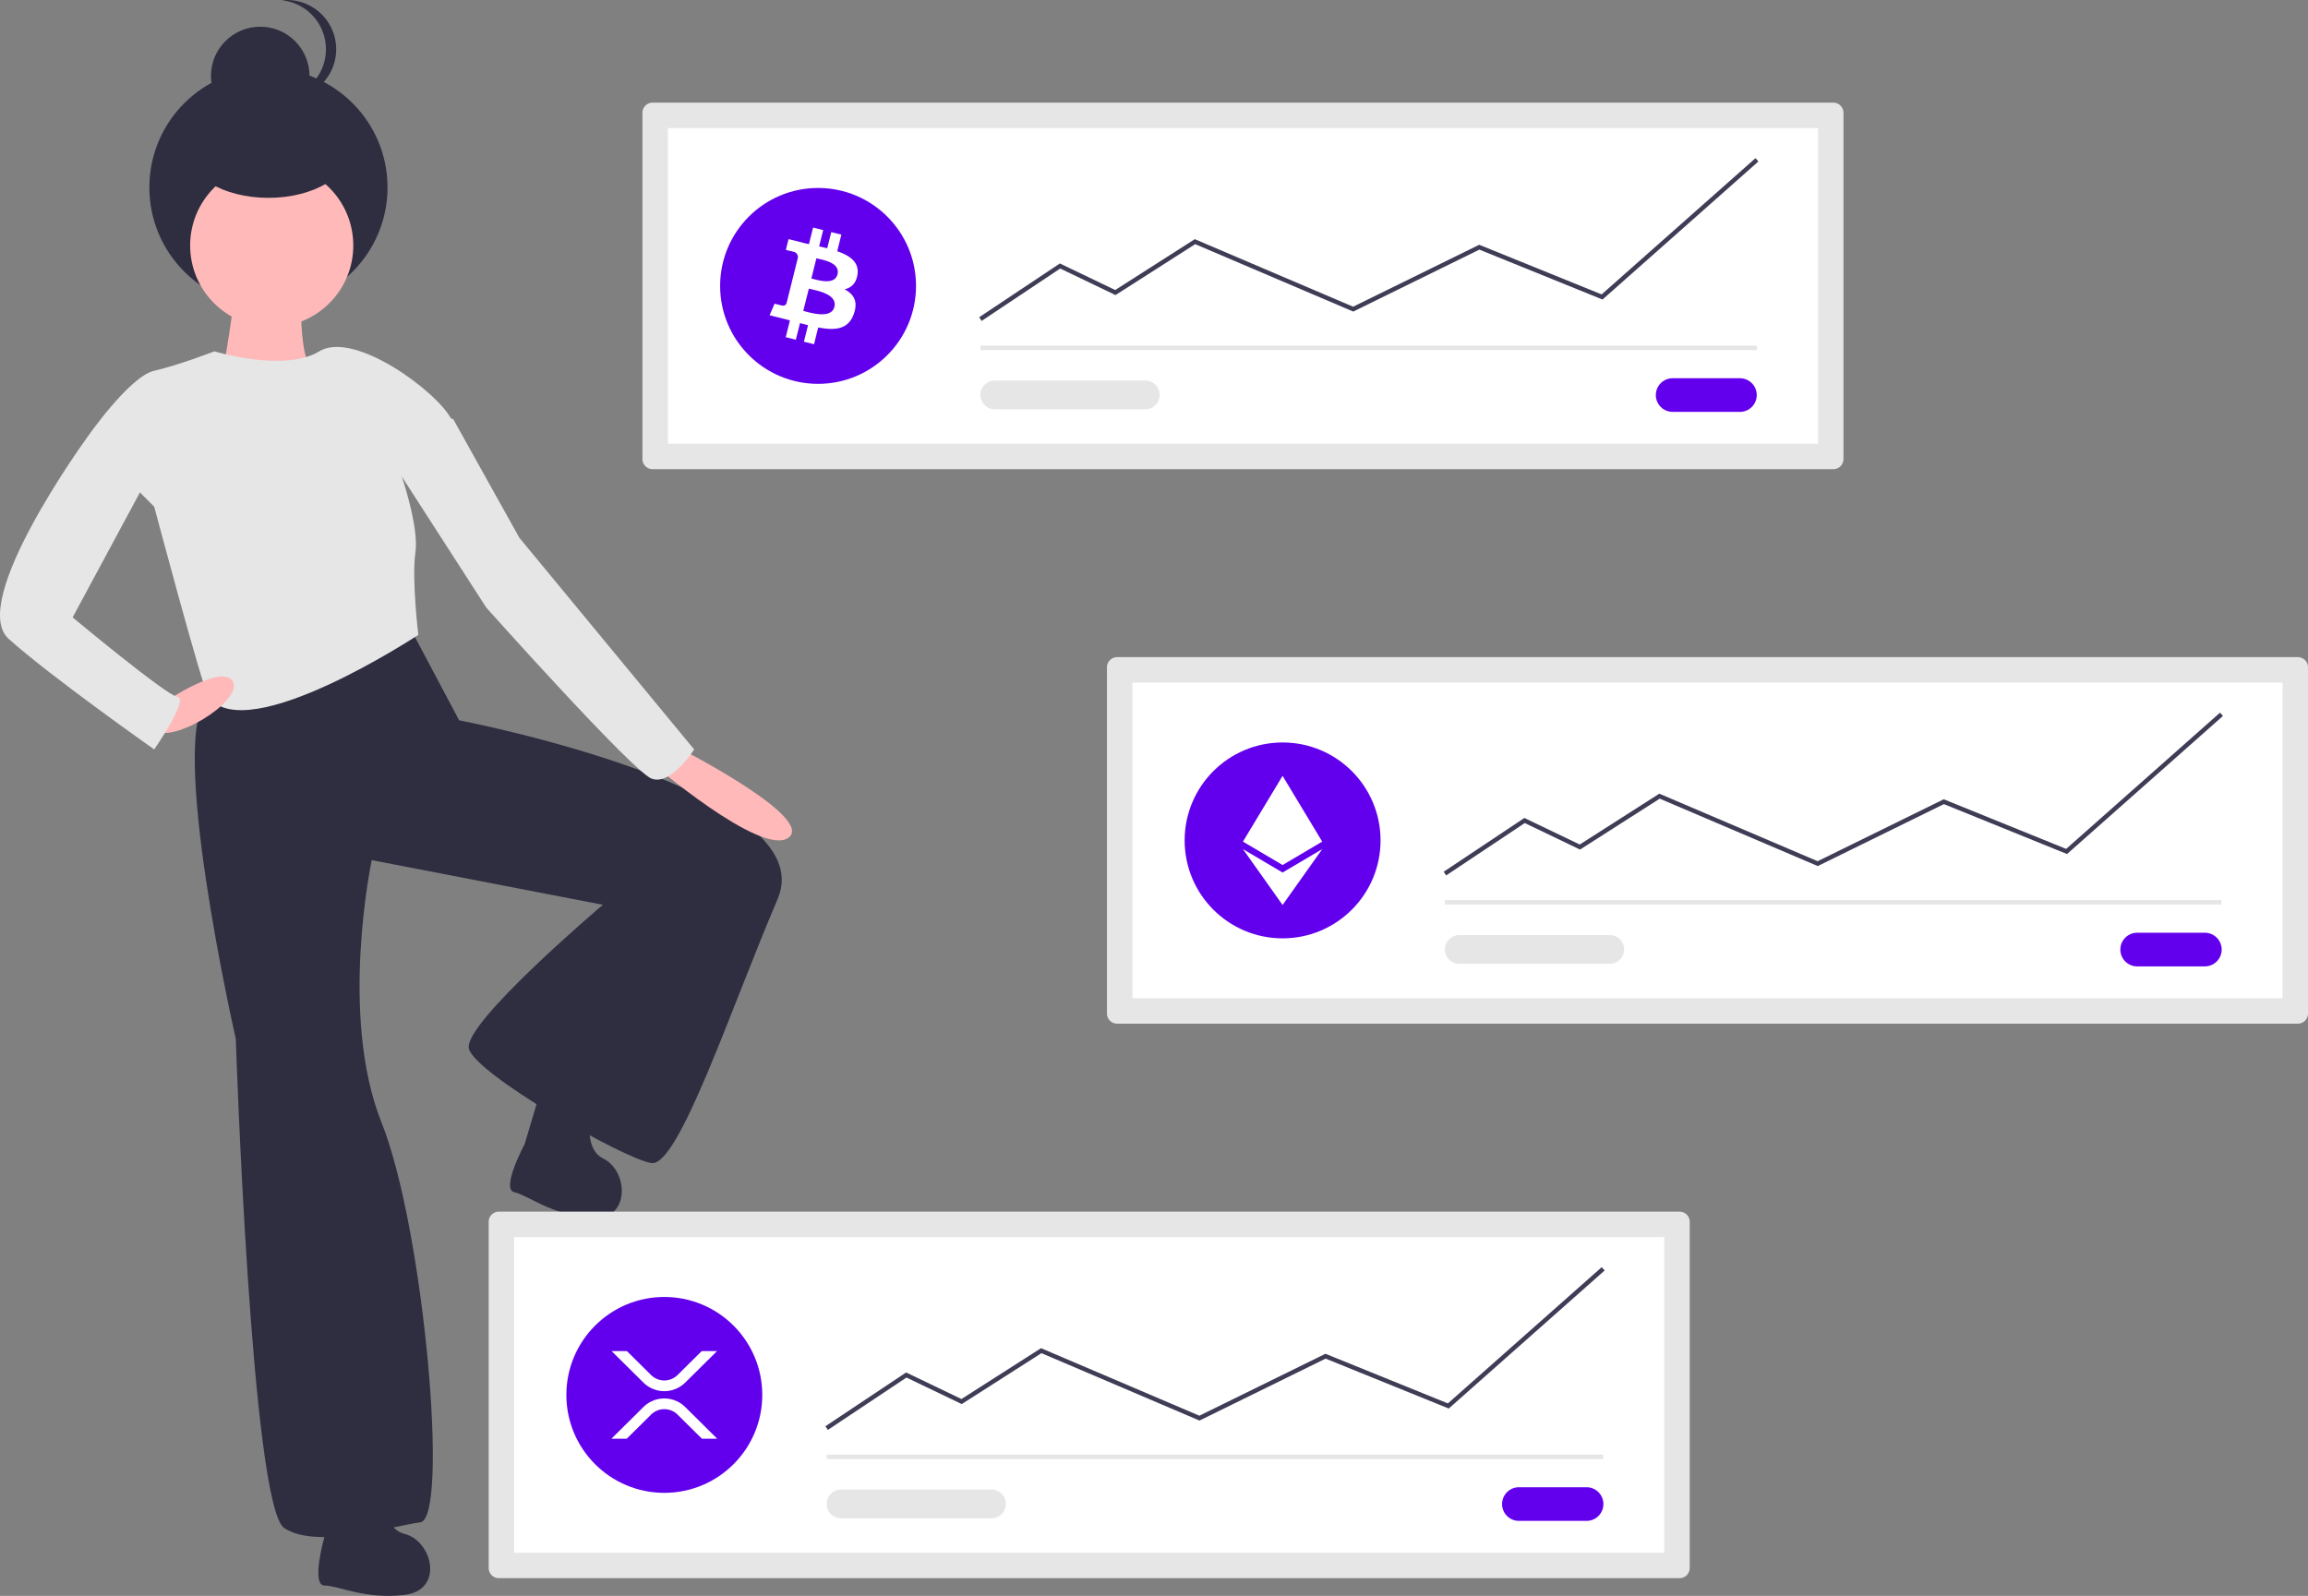 <svg xmlns="http://www.w3.org/2000/svg" width="974.755" height="674.095"
    viewBox="0 0 974.755 674.095" xmlns:xlink="http://www.w3.org/1999/xlink" role="img"
    artist="Katerina Limpitsouni" source="https://undraw.co/">
    <rect x="0" y="0" width="974.755" height="674.095" fill="#808080" stroke="none"/>
    <path
        d="M200.719,407.361c-18.046,14.765,11.484,144.368,11.484,144.368s6.562,197.686,20.507,206.709,45.115-.82,57.419-2.461,1.641-123.861-16.405-168.976S269.622,476.264,269.622,476.264l97.612,18.866s-59.06,50.037-56.599,60.7,65.622,46.755,77.106,48.396,33.631-65.622,53.318-111.557-134.525-75.465-134.525-75.465l-21.327-40.193S218.765,392.596,200.719,407.361Z"
        transform="translate(-112.622 -112.953)" fill="#2f2e41" />
    <path
        d="M249.71,761.841s-5.952,20.833,0,20.833,16.865,5.952,33.73,3.968,11.905-22.817,0-25.794-8.929-26.786-8.929-26.786c-3.968-7.936-22.817,1.984-22.817,1.984Z"
        transform="translate(-112.622 -112.953)" fill="#2f2e41" />
    <path
        d="M334.216,596.174s-10.212,19.109-4.393,20.365,15.23,9.375,32.135,10.992,16.449-19.794,5.439-25.214-3.079-28.066-3.079-28.066c-2.205-8.595-22.723-2.872-22.723-2.872Z"
        transform="translate(-112.622 -112.953)" fill="#2f2e41" />
    <path
        d="M211.793,229.772c1.641,3.281-5.742,44.295-5.742,44.295l6.562,11.484s37.733-14.765,31.991-17.226-4.922-32.811-4.922-32.811S210.152,226.491,211.793,229.772Z"
        transform="translate(-112.622 -112.953)" fill="#ffb9b9" />
    <circle cx="113.373" cy="79.168" r="50.294" fill="#2f2e41" />
    <circle cx="109.904" cy="32.084" r="20.811" fill="#2f2e41" />
    <path
        d="M231.631,154.463a21.044,21.044,0,0,0,2.168.113,20.811,20.811,0,1,0,0-41.623,21.044,21.044,0,0,0-2.168.113,20.812,20.812,0,0,1,0,41.398Z"
        transform="translate(-112.622 -112.953)" fill="#2f2e41" />
    <circle cx="114.756" cy="103.695" r="34.451" fill="#ffb9b9" />
    <path
        d="M177.751,269.555c-10.664,2.461-28.71,28.71-28.71,28.71L177.751,326.974s20.507,77.106,22.968,80.387c16.122,21.496,88.589-26.249,88.589-26.249s-2.871-23.378-1.23-34.862c1.578-11.045-6.152-33.221-6.152-33.221s27.069-11.484,21.327-22.968-41.014-37.733-55.779-28.71-44.295,0-44.295,0S188.415,267.094,177.751,269.555Z"
        transform="translate(-112.622 -112.953)" fill="#e6e6e6" />
    <path
        d="M387.331,434.84s46.755,40.193,58.239,31.991-44.295-36.912-44.295-36.912Z"
        transform="translate(-112.622 -112.953)" fill="#ffb9b9" />
    <path
        d="M177.341,420.895c6.562,7.382,37.733-11.484,33.736-19.862s-28.815,8.378-28.815,8.378S170.779,413.513,177.341,420.895Z"
        transform="translate(-112.622 -112.953)" fill="#ffb9b9" />
    <path
        d="M177.751,309.748l-34.451,63.981s39.373,32.811,44.295,33.631-9.843,22.147-9.843,22.147-44.295-31.17-61.52-46.756,32.811-84.488,32.811-84.488l14.765-9.023Z"
        transform="translate(-112.622 -112.953)" fill="#e6e6e6" />
    <path
        d="M277.825,307.288,318.018,369.628s61.52,68.903,69.723,72.184,18.046-12.304,18.046-12.304l-73.824-89.41-27.889-50.037-10.664-4.101Z"
        transform="translate(-112.622 -112.953)" fill="#e6e6e6" />
    <ellipse cx="113.373" cy="62.762" rx="34.686" ry="20.811" fill="#2f2e41" />
    <path
        d="M323.299,624.742a4.293,4.293,0,0,0-4.288,4.288V775.274a4.293,4.293,0,0,0,4.288,4.288h498.669a4.293,4.293,0,0,0,4.288-4.288V629.03a4.293,4.293,0,0,0-4.288-4.288Z"
        transform="translate(-112.622 -112.953)" fill="#e6e6e6" />
    <path d="M329.757,768.817H815.51V635.487H329.757Z"
        transform="translate(-112.622 -112.953)" fill="#fff" />
    <path
        d="M754.196,741.157a7.103,7.103,0,1,0,0,14.205H782.607a7.103,7.103,0,1,0,0-14.205H754.196Z"
        transform="translate(-112.622 -112.953)" fill="#6200EE" />
    <rect x="349.122" y="614.428" width="327.965" height="1.869" fill="#e6e6e6" />
    <circle cx="280.567" cy="589.2" r="41.369" fill="#6200EE" />
    <polygon
        points="349.64 603.993 348.604 602.438 382.684 579.717 406.054 590.935 439.669 569.459 506.537 597.983 559.787 571.825 611.495 592.788 676.468 535.241 677.707 536.64 611.867 594.956 559.86 573.871 506.591 600.038 439.843 571.565 406.184 593.071 382.835 581.864 349.64 603.993"
        fill="#3f3d56" />
    <path
        d="M467.818,742.134a6.073,6.073,0,1,0,0,12.147h63.537a6.073,6.073,0,0,0,0-12.147Z"
        transform="translate(-112.622 -112.953)" fill="#e6e6e6" />
    <path
        d="M408.989,683.645h6.464l-13.45,13.311a12.558,12.558,0,0,1-17.631,0l-13.449-13.311h6.464l10.217,10.112a7.954,7.954,0,0,0,11.167,0ZM377.305,720.659h-6.464l13.533-13.393a12.558,12.558,0,0,1,17.631,0l13.533,13.393h-6.464l-10.302-10.194a7.954,7.954,0,0,0-11.167,0Z"
        transform="translate(-112.622 -112.953)" fill="#fff" />
    <path
        d="M388.234,156.307a4.293,4.293,0,0,0-4.288,4.288V306.839a4.293,4.293,0,0,0,4.288,4.288H886.903a4.293,4.293,0,0,0,4.288-4.288V160.595a4.293,4.293,0,0,0-4.288-4.288Z"
        transform="translate(-112.622 -112.953)" fill="#e6e6e6" />
    <path d="M394.692,300.382H880.446V167.052H394.692Z"
        transform="translate(-112.622 -112.953)" fill="#fff" />
    <path
        d="M819.132,272.722a7.103,7.103,0,1,0,0,14.205h28.411a7.103,7.103,0,0,0,0-14.205H819.132Z"
        transform="translate(-112.622 -112.953)" fill="#6200EE" />
    <rect x="414.057" y="145.993" width="327.965" height="1.869" fill="#e6e6e6" />
    <circle cx="345.502" cy="120.764" r="41.369" fill="#6200EE" />
    <polygon
        points="414.575 135.557 413.539 134.002 447.619 111.282 470.989 122.5 504.604 101.024 505.058 101.217 571.472 129.548 624.722 103.39 676.43 124.353 741.403 66.805 742.642 68.204 676.802 126.52 624.795 105.436 571.527 131.603 504.779 103.13 471.119 124.635 447.77 113.427 414.575 135.557"
        fill="#3f3d56" />
    <path
        d="M532.753,273.699a6.073,6.073,0,0,0,0,12.147h63.537a6.073,6.073,0,1,0,0-12.147Z"
        transform="translate(-112.622 -112.953)" fill="#e6e6e6" />
    <path
        d="M474.769,228.888c.773-5.177-3.168-7.96-8.558-9.816l1.748-7.013-4.27-1.064-1.702,6.828c-1.121-.28-2.274-.543-3.419-.805l1.714-6.873-4.266-1.064-1.75,7.01c-.929-.212-1.841-.421-2.726-.641l.005-.022-5.887-1.47-1.136,4.559s3.167.726,3.1.771a2.27,2.27,0,0,1,1.989,2.483l-1.991,7.989a3.538,3.538,0,0,1,.444.142l-.45-.112-2.793,11.191a1.554,1.554,0,0,1-1.956,1.014c.043.062-3.103-.774-3.103-.774l-2.119,4.888,5.556,1.385c1.033.259,2.046.53,3.042.785l-1.767,7.094,4.264,1.064,1.751-7.018c1.164.316,2.294.608,3.401.883l-1.743,6.985,4.269,1.064,1.767-7.08c7.279,1.377,12.754.822,15.055-5.76,1.857-5.301-.091-8.359-3.921-10.354,2.789-.646,4.89-2.48,5.45-6.27Zm-9.754,13.677c-1.32,5.301-10.244,2.436-13.139,1.717l2.344-9.397c2.894.722,12.171,2.152,10.796,7.68Zm1.319-13.753c-1.204,4.822-8.632,2.372-11.043,1.771l2.125-8.523C459.827,222.661,467.589,223.782,466.334,228.812Z"
        transform="translate(-112.622 -112.953)" fill="#fff" />
    <path
        d="M584.421,390.524a4.293,4.293,0,0,0-4.288,4.288V541.057a4.293,4.293,0,0,0,4.288,4.288h498.669a4.293,4.293,0,0,0,4.288-4.288V394.812a4.293,4.293,0,0,0-4.288-4.288Z"
        transform="translate(-112.622 -112.953)" fill="#e6e6e6" />
    <path d="M590.878,534.6h485.754V401.27H590.878Z"
        transform="translate(-112.622 -112.953)" fill="#fff" />
    <path
        d="M1015.318,506.94a7.103,7.103,0,1,0,0,14.205h28.411a7.103,7.103,0,1,0,0-14.205h-28.411Z"
        transform="translate(-112.622 -112.953)" fill="#6200EE" />
    <rect x="610.244" y="380.21" width="327.965" height="1.869" fill="#e6e6e6" />
    <circle cx="541.689" cy="354.982" r="41.369" fill="#6200EE" />
    <polygon
        points="610.762 369.775 609.725 368.22 643.805 345.5 667.176 356.718 700.79 335.242 701.245 335.435 767.658 363.766 820.909 337.608 872.617 358.57 937.59 301.023 938.829 302.423 872.989 360.738 820.982 339.654 767.713 365.821 700.966 337.348 667.305 358.853 643.957 347.646 610.762 369.775"
        fill="#3f3d56" />
    <path
        d="M728.939,507.917a6.073,6.073,0,0,0,0,12.147h63.537a6.073,6.073,0,1,0,0-12.147Z"
        transform="translate(-112.622 -112.953)" fill="#e6e6e6" />
    <polygon
        points="541.684 382.247 558.431 358.662 541.684 368.55 541.684 368.55 524.947 358.662 541.683 382.247 541.683 382.247 541.684 382.247 541.684 382.247 541.684 382.247"
        fill="#fff" />
    <polygon
        points="541.683 365.381 541.683 365.381 541.684 365.381 541.684 365.381 558.421 355.488 541.684 327.717 541.684 327.717 541.684 327.717 541.683 327.717 541.683 327.717 524.947 355.488 541.683 365.381"
        fill="#fff" />
</svg>